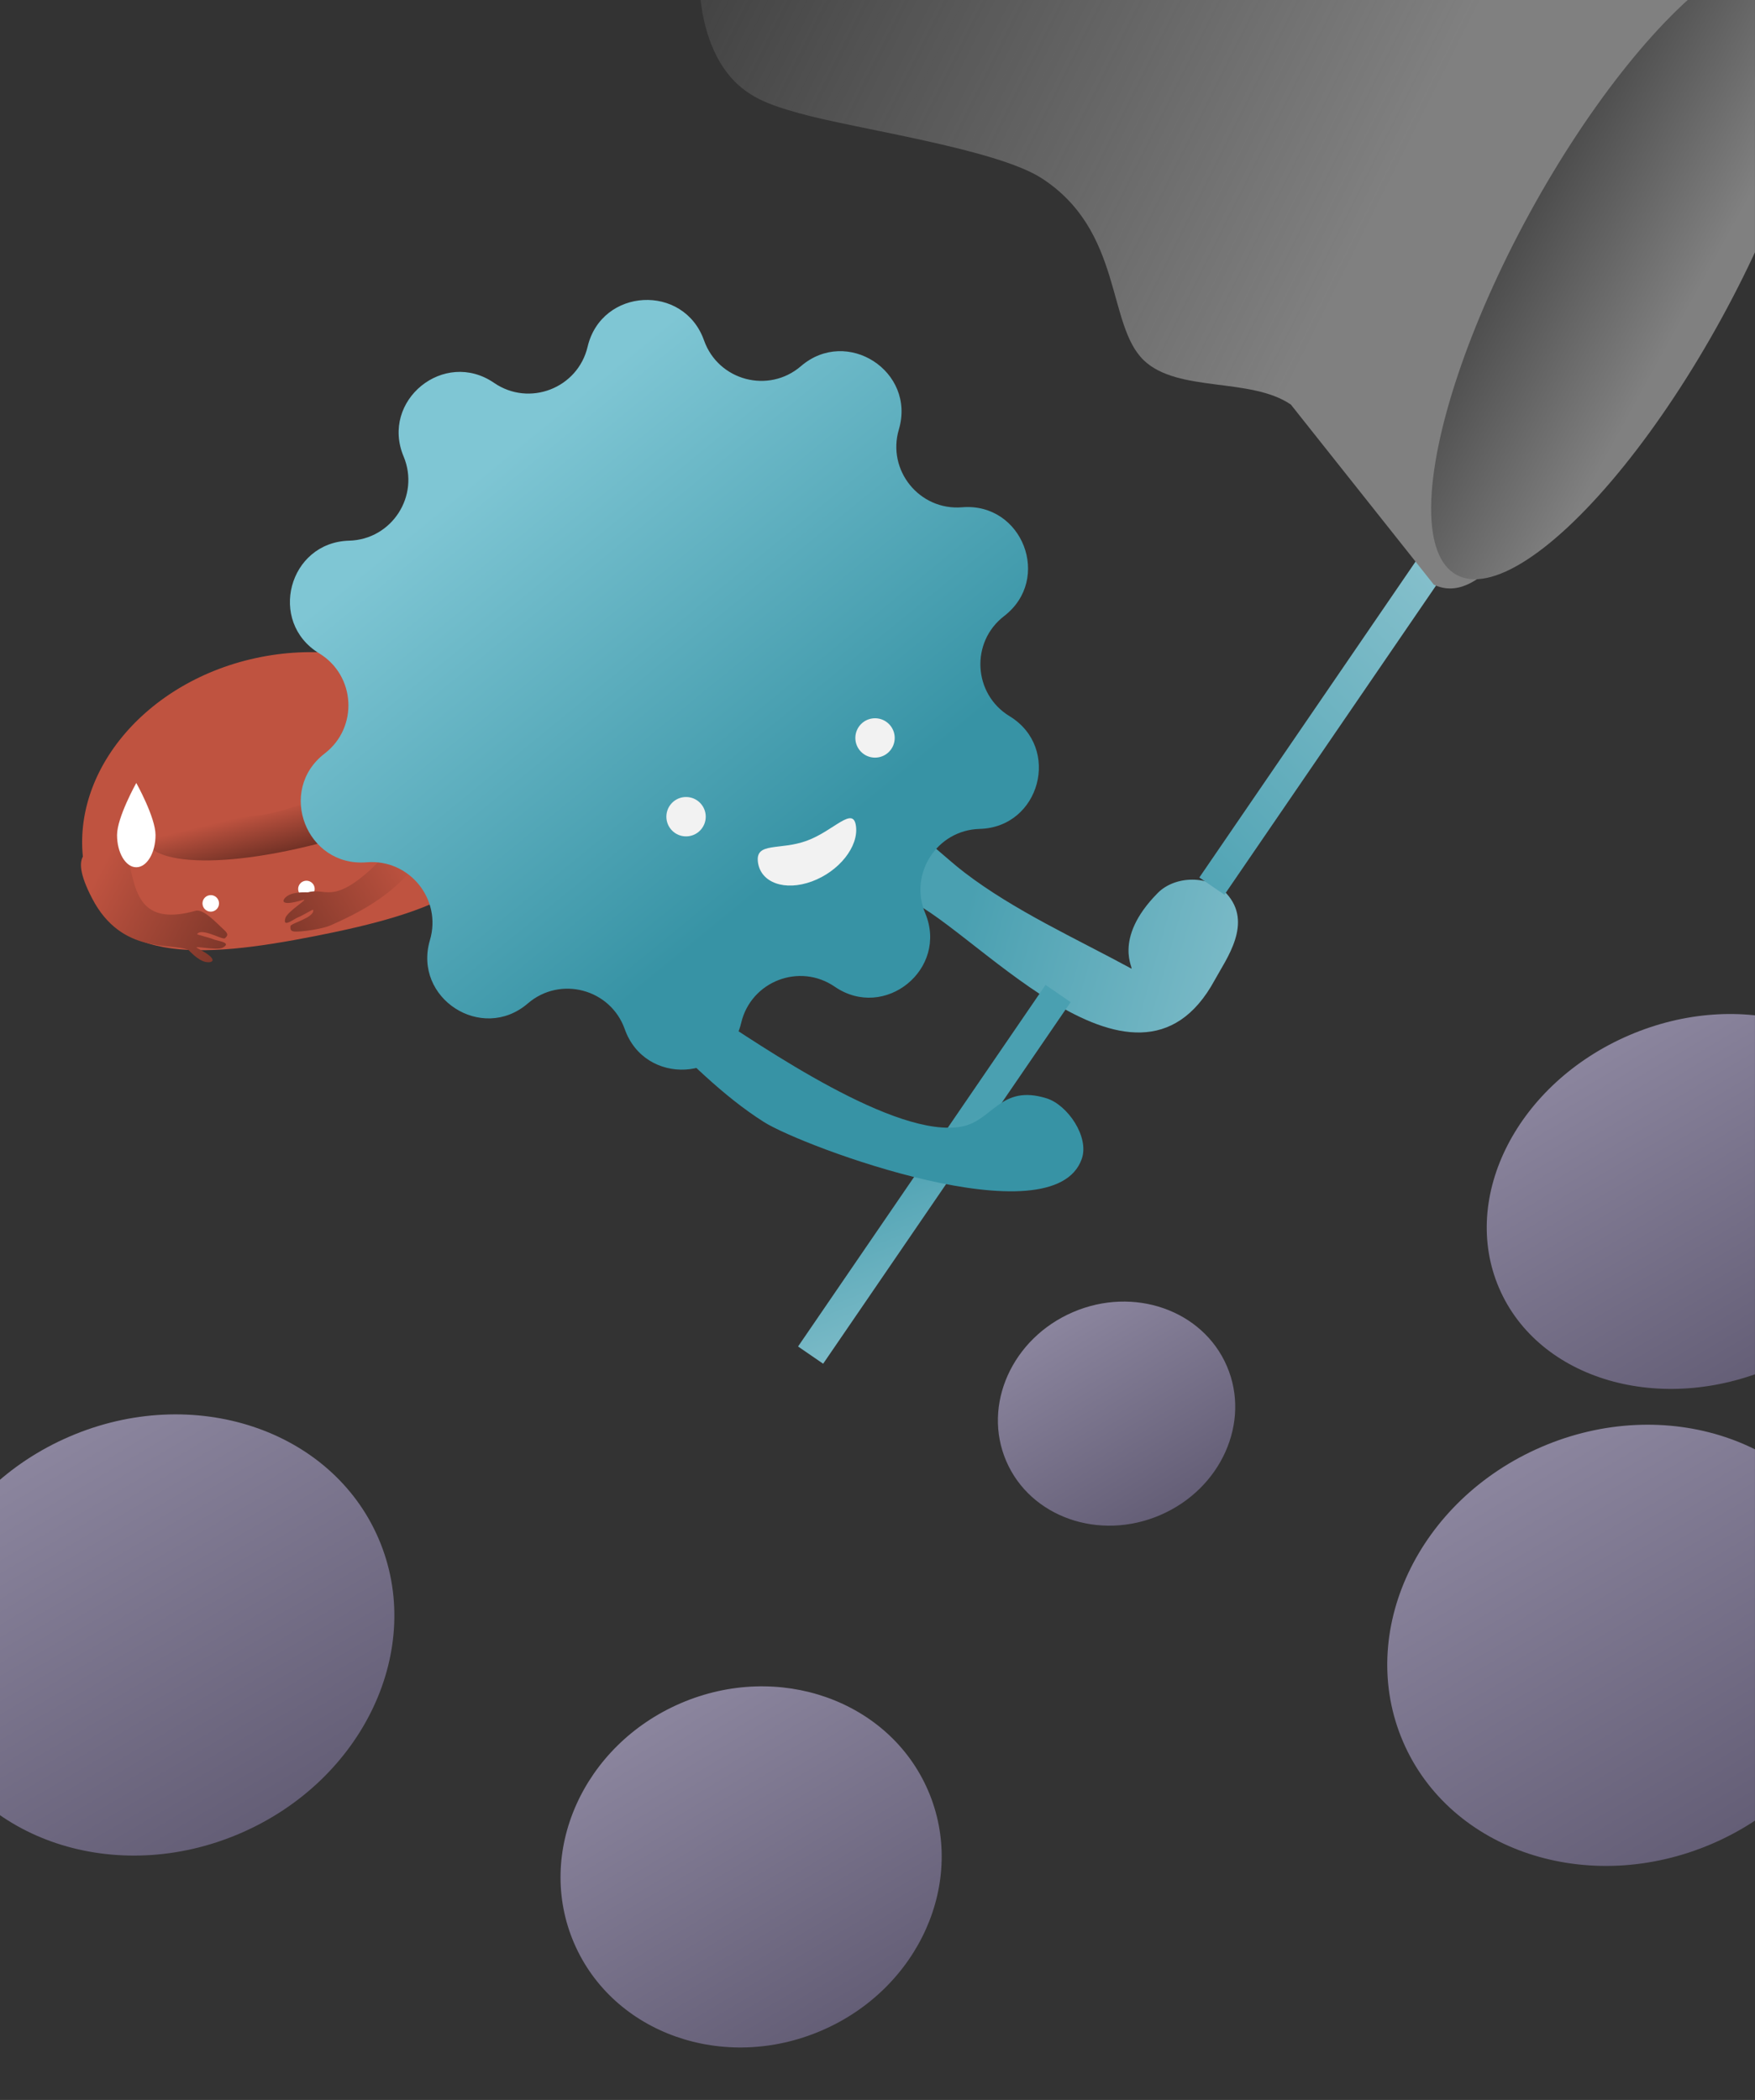 <?xml version="1.0" encoding="UTF-8" standalone="no"?>
<!DOCTYPE svg PUBLIC "-//W3C//DTD SVG 1.1//EN" "http://www.w3.org/Graphics/SVG/1.1/DTD/svg11.dtd">
<svg width="100%" height="100%" viewBox="0 0 5479 6555" version="1.1" xmlns="http://www.w3.org/2000/svg" xmlns:xlink="http://www.w3.org/1999/xlink" xml:space="preserve" style="fill-rule:evenodd;clip-rule:evenodd;stroke-linejoin:round;stroke-miterlimit:1.414;">
    <rect x="0" y="0" width="5479" height="6555" fill="#333333" stroke="none"/>
    <g transform="matrix(1,0,0,1,-5999.85,-7873.72)">
        <g id="画板1" transform="matrix(1.536,0,0,1.312,6052.07,7881.59)">
            <rect x="-34" y="-6" width="3567" height="4996" style="fill:none;"/>
            <clipPath id="_clip1">
                <rect x="-34" y="-6" width="3567" height="4996"/>
            </clipPath>
            <g clip-path="url(#_clip1)">
                <g transform="matrix(0.768,-0.177,0.129,0.768,-397.927,489.528)">
                    <g>
                        <g transform="matrix(0.423,0,0,0.495,-159.101,-3407.27)">
                            <path d="M2493.5,10109C3217.34,10109 3805,10590.9 3805,11184.5C3805,11778.1 3217.34,11854.7 2493.5,11854.7C1769.66,11854.7 1182,11778.1 1182,11184.5C1182,10590.9 1769.66,10109 2493.5,10109Z" style="fill:rgb(191,83,64);"/>
                        </g>
                        <g transform="matrix(0.423,0,0,0.495,-261.987,-2652.27)">
                            <path d="M1851,9481C1721.89,9658.13 2132.07,9818.97 2866,9776C3599.93,9733.03 3489.45,9409.01 3309,9331C3128.55,9253 3206.56,9505.3 2656,9535C2068.51,9566.69 2083.41,9162.12 1851,9481Z" style="fill:url(#_Linear2);"/>
                        </g>
                        <g transform="matrix(0.651,0,0,0.762,-483.863,-4820.39)">
                            <circle cx="1734" cy="9347" r="33" style="fill:white;"/>
                        </g>
                        <g transform="matrix(0.651,0,0,0.762,-232.895,-4807.21)">
                            <circle cx="1734" cy="9347" r="33" style="fill:white;"/>
                        </g>
                        <g transform="matrix(-0.296,-0.354,0.302,-0.346,-1301.6,6048.73)">
                            <path d="M1647.66,9703.1C1652.55,9620.33 1418.85,9649.62 1496.71,9318.49C1570.4,9005.1 1666.97,9069.03 1734.63,8984.1C1735.74,8982.71 1807.18,8941.36 1825.63,8895.93C1841.76,8856.22 1830.82,8807.46 1734.63,8927.1C1703.11,8966.31 1773.37,8817.64 1759.31,8774.87C1738.5,8711.54 1713.97,8801.25 1695.63,8826.87C1682.83,8844.77 1650.94,8917.22 1647.66,8914.08C1612.03,8879.82 1714.61,8768.28 1705.63,8751.87C1690.69,8724.57 1677.75,8729.22 1647.66,8751.87C1606.23,8783.06 1532.03,8852.78 1505.31,8895.93C1362.02,9127.37 1267.1,9346.83 1287.35,9622.17C1294.3,9716.56 1353.36,9821.43 1467.39,9815.08C1489.35,9813.86 1643.49,9773.72 1647.66,9703.1Z" style="fill:url(#_Linear3);"/>
                        </g>
                        <g transform="matrix(0,0.495,-0.423,0,4365.6,1570.01)">
                            <path d="M1006.99,9360.34C1013.94,9454.73 981.739,9600.14 1308.17,9504.43C1688.57,9392.89 1666.97,9069.03 1734.63,8984.1C1735.74,8982.71 1807.18,8941.36 1825.63,8895.93C1841.76,8856.22 1830.82,8807.46 1734.63,8927.1C1703.11,8966.31 1773.37,8817.64 1759.31,8774.87C1738.5,8711.54 1713.97,8801.25 1695.63,8826.87C1682.83,8844.77 1650.94,8917.22 1647.66,8914.08C1612.03,8879.82 1714.61,8768.28 1705.63,8751.87C1690.69,8724.57 1677.75,8729.22 1647.66,8751.87C1606.23,8783.06 1501.29,8845.34 1505.31,8895.93C1549.69,9453.56 986.742,9085.01 1006.99,9360.34Z" style="fill:url(#_Linear4);"/>
                        </g>
                    </g>
                </g>
                <g transform="matrix(0.311,-0.67,0.572,0.364,-4689.85,-999.973)">
                    <path d="M1152.74,10719C1192.63,10922.3 866.085,11699 1392.09,11699C1467.39,11699 1606.32,11720 1647,11602C1672.41,11528.3 1620.61,11434.7 1546,11413C1348.33,11355.5 1299.29,11466.6 1299.29,11452.5C1299.29,11254.6 1283.6,11047.5 1314.13,10851.8C1325.79,10777.1 1350.49,10703 1350.49,10626.9C1350.49,10462.3 1311.05,10431.6 1152.74,10479C1103.13,10493.9 1137.34,10640.5 1152.74,10719Z" style="fill:url(#_Linear5);"/>
                </g>
                <g id="图层.-1" transform="matrix(8.002,0,0,9.368,555.258,707.598)">
                    <path d="M138.385,174.416C129.441,168.276 117.12,173.035 114.625,183.593C111.084,198.573 90.199,199.711 85.053,185.203C81.426,174.979 68.661,171.586 60.437,178.661C48.767,188.7 31.202,177.345 35.566,162.582C38.642,152.178 30.309,141.932 19.496,142.821C4.155,144.083 -3.381,124.572 8.826,115.194C17.43,108.585 16.711,95.397 7.442,89.761C-5.713,81.765 -0.341,61.551 15.048,61.139C25.893,60.849 33.064,49.758 28.876,39.749C22.935,25.548 39.162,12.352 51.854,21.064C60.798,27.204 73.118,22.446 75.614,11.888C79.155,-3.093 100.039,-4.23 105.186,10.277C108.813,20.502 121.577,23.894 129.802,16.819C141.472,6.78 159.036,18.136 154.673,32.898C151.597,43.302 159.93,53.549 170.742,52.659C186.084,51.397 193.619,70.908 181.412,80.286L181.412,80.287C172.809,86.895 173.528,100.083 182.797,105.719C195.951,113.716 190.579,133.93 175.191,134.342C164.346,134.632 157.175,145.723 161.363,155.731C167.304,169.932 151.076,183.128 138.385,174.416" style="fill:url(#_Linear6);fill-rule:nonzero;"/>
                    <path d="M143.777,133.626C144.477,138.851 139.471,145.141 132.596,147.675C125.72,150.209 119.579,148.028 118.879,142.803C118.178,137.578 124.452,139.867 131.328,137.333C138.203,134.799 143.076,128.401 143.777,133.626" style="fill:rgb(242,242,242);fill-rule:nonzero;"/>
                    <path d="M105.619,131.24C105.619,134.001 103.381,136.24 100.619,136.24C97.857,136.24 95.619,134.001 95.619,131.24C95.619,128.479 97.857,126.24 100.619,126.24C103.381,126.24 105.619,128.479 105.619,131.24" style="fill:rgb(242,242,242);fill-rule:nonzero;"/>
                    <path d="M153.619,111.24C153.619,114.001 151.381,116.24 148.619,116.24C145.857,116.24 143.619,114.001 143.619,111.24C143.619,108.479 145.857,106.24 148.619,106.24C151.381,106.24 153.619,108.479 153.619,111.24" style="fill:rgb(242,242,242);fill-rule:nonzero;"/>
                </g>
                <g transform="matrix(2.063,-1.039,0.786,2.141,-11250.7,-19142)">
                    <circle cx="2479.5" cy="11969.5" r="220.5" style="fill:url(#_Linear7);"/>
                </g>
                <g transform="matrix(1.857,-0.935,0.659,1.793,-9069.92,-16290.5)">
                    <circle cx="2479.5" cy="11969.5" r="220.5" style="fill:url(#_Linear8);"/>
                </g>
                <g transform="matrix(2.063,-1.039,0.786,2.141,-14242.6,-19166.6)">
                    <circle cx="2479.5" cy="11969.5" r="220.5" style="fill:url(#_Linear9);"/>
                </g>
                <g transform="matrix(1.632,-0.822,0.649,1.766,-10322.1,-14664.3)">
                    <circle cx="2479.5" cy="11969.5" r="220.5" style="fill:url(#_Linear10);"/>
                </g>
                <g transform="matrix(1.017,-0.512,0.402,1.095,-5097.96,-8479.84)">
                    <circle cx="2479.5" cy="11969.5" r="220.5" style="fill:url(#_Linear11);"/>
                </g>
                <g transform="matrix(1.275,1.025,-0.107,0.183,-2302.19,-3660.68)">
                    <rect x="4215" y="9167" width="40" height="4701" style="fill:url(#_Linear12);"/>
                </g>
                <g transform="matrix(1.275,1.025,-0.107,0.183,-1486.57,-4776.49)">
                    <rect x="4215" y="9167" width="40" height="4701" style="fill:url(#_Linear13);"/>
                </g>
                <g transform="matrix(0.651,0,0,0.762,138.596,-6007.08)">
                    <path d="M1771.13,11076.3C1881.04,11183.1 1989.76,11296.1 2119.69,11378.5C2241.6,11455.8 3024.76,11747 3112.47,11493.3C3136.12,11424.9 3068.16,11325.2 3002.38,11304.7C2858.57,11259.9 2835.2,11373.7 2738.29,11392.7C2532.98,11432.9 2114.89,11143.5 1943.28,11031.4C1892.65,10998.3 1814.26,10965.9 1752.11,10981C1731.82,10985.9 1702.65,11004.2 1686.02,11017.9C1683.36,11020.1 1679.94,11026.8 1681.39,11022.5" style="fill:rgb(55,147,165);"/>
                </g>
                <g transform="matrix(0.981,0.224,-0.164,0.981,368.549,-519.954)">
                    <g transform="matrix(0.651,0,0,0.762,-34.361,-5988.37)">
                        <path d="M3775.14,9107.75C3635.41,9047.63 3421.99,9139.38 3298.14,9060.26C3162.56,8973.66 3157.39,8676.91 2876.49,8563.34C2718.1,8499.3 2272.71,8523.52 2092.26,8508.58C1997.67,8500.75 1918.8,8491.63 1845.01,8425.22C1698.42,8293.29 1639.91,7977.67 1756.39,7809.01C1974.9,7492.63 3116.76,7301.15 3467.96,7404.7C3581.89,7438.29 3497.79,7710.38 3638.61,7716.82C3776.25,7723.12 3929.73,7638.34 4056.94,7596.77C4359.22,7497.98 4754.63,7499.49 4963.98,7768.19C5171.33,8034.32 4799.42,8328.49 4772.56,8425.22C4719.3,8616.92 4615.42,9650.43 4321.56,9574.44" style="fill:url(#_Linear14);"/>
                    </g>
                    <g transform="matrix(0.79,0.294,-0.197,0.726,1449.41,-6785.67)">
                        <ellipse cx="4090.5" cy="8343" rx="268.5" ry="1102" style="fill:url(#_Linear15);"/>
                    </g>
                </g>
                <g transform="matrix(0.425,0,0,0.578,-3.499,-4461.32)">
                    <path d="M580,10931C580,10931 672,11072.4 672,11145.5C672,11218.6 630.776,11278 580,11278C529.224,11278 488,11218.6 488,11145.5C488,11072.4 580,10931 580,10931Z" style="fill:white;"/>
                </g>
            </g>
        </g>
    </g>
    <defs>
        <linearGradient id="_Linear2" x1="0" y1="0" x2="1" y2="0" gradientUnits="userSpaceOnUse" gradientTransform="matrix(12,269,-269,12,2786.44,9506.1)"><stop offset="0" style="stop-color:rgb(191,83,64);stop-opacity:1"/><stop offset="1" style="stop-color:rgb(115,50,38);stop-opacity:1"/></linearGradient>
        <linearGradient id="_Linear3" x1="0" y1="0" x2="1" y2="0" gradientUnits="userSpaceOnUse" gradientTransform="matrix(425.144,-961.924,961.924,425.144,1338.25,9496.52)"><stop offset="0" style="stop-color:rgb(191,83,64);stop-opacity:1"/><stop offset="1" style="stop-color:rgb(115,50,38);stop-opacity:1"/></linearGradient>
        <linearGradient id="_Linear4" x1="0" y1="0" x2="1" y2="0" gradientUnits="userSpaceOnUse" gradientTransform="matrix(669.079,-839.805,839.805,669.079,1241.11,9501.31)"><stop offset="0" style="stop-color:rgb(191,83,64);stop-opacity:1"/><stop offset="1" style="stop-color:rgb(115,50,38);stop-opacity:1"/></linearGradient>
        <linearGradient id="_Linear5" x1="0" y1="0" x2="1" y2="0" gradientUnits="userSpaceOnUse" gradientTransform="matrix(272.896,1229.82,-1229.82,272.896,1137.97,10930.2)"><stop offset="0" style="stop-color:rgb(74,160,177);stop-opacity:1"/><stop offset="1" style="stop-color:rgb(145,198,209);stop-opacity:1"/></linearGradient>
        <linearGradient id="_Linear6" x1="0" y1="0" x2="1" y2="0" gradientUnits="userSpaceOnUse" gradientTransform="matrix(81,99,-99,81,64,31)"><stop offset="0" style="stop-color:rgb(127,198,212);stop-opacity:1"/><stop offset="1" style="stop-color:rgb(55,147,165);stop-opacity:1"/></linearGradient>
        <linearGradient id="_Linear7" x1="0" y1="0" x2="1" y2="0" gradientUnits="userSpaceOnUse" gradientTransform="matrix(-73.506,-640.847,568.069,-82.923,2497.06,12316.8)"><stop offset="0" style="stop-color:rgb(89,83,107);stop-opacity:1"/><stop offset="1" style="stop-color:rgb(146,140,165);stop-opacity:1"/></linearGradient>
        <linearGradient id="_Linear8" x1="0" y1="0" x2="1" y2="0" gradientUnits="userSpaceOnUse" gradientTransform="matrix(-73.506,-640.847,568.069,-82.923,2497.06,12316.8)"><stop offset="0" style="stop-color:rgb(89,83,107);stop-opacity:1"/><stop offset="1" style="stop-color:rgb(146,140,165);stop-opacity:1"/></linearGradient>
        <linearGradient id="_Linear9" x1="0" y1="0" x2="1" y2="0" gradientUnits="userSpaceOnUse" gradientTransform="matrix(-73.506,-640.847,568.069,-82.923,2497.06,12316.8)"><stop offset="0" style="stop-color:rgb(89,83,107);stop-opacity:1"/><stop offset="1" style="stop-color:rgb(146,140,165);stop-opacity:1"/></linearGradient>
        <linearGradient id="_Linear10" x1="0" y1="0" x2="1" y2="0" gradientUnits="userSpaceOnUse" gradientTransform="matrix(-73.506,-640.847,568.069,-82.923,2497.06,12316.8)"><stop offset="0" style="stop-color:rgb(89,83,107);stop-opacity:1"/><stop offset="1" style="stop-color:rgb(146,140,165);stop-opacity:1"/></linearGradient>
        <linearGradient id="_Linear11" x1="0" y1="0" x2="1" y2="0" gradientUnits="userSpaceOnUse" gradientTransform="matrix(-73.506,-640.847,568.069,-82.923,2497.06,12316.8)"><stop offset="0" style="stop-color:rgb(89,83,107);stop-opacity:1"/><stop offset="1" style="stop-color:rgb(146,140,165);stop-opacity:1"/></linearGradient>
        <linearGradient id="_Linear12" x1="0" y1="0" x2="1" y2="0" gradientUnits="userSpaceOnUse" gradientTransform="matrix(19.327,4656.18,-87.1,1033.2,4218.49,10951.8)"><stop offset="0" style="stop-color:rgb(74,160,177);stop-opacity:1"/><stop offset="1" style="stop-color:rgb(145,198,209);stop-opacity:1"/></linearGradient>
        <linearGradient id="_Linear13" x1="0" y1="0" x2="1" y2="0" gradientUnits="userSpaceOnUse" gradientTransform="matrix(133.375,-5617.91,688.856,1087.73,4219.79,14519)"><stop offset="0" style="stop-color:rgb(74,160,177);stop-opacity:1"/><stop offset="1" style="stop-color:rgb(145,198,209);stop-opacity:1"/></linearGradient>
        <linearGradient id="_Linear14" x1="0" y1="0" x2="1" y2="0" gradientUnits="userSpaceOnUse" gradientTransform="matrix(-2706,-727,727,-2706,3864.55,8679.44)"><stop offset="0" style="stop-color:rgb(128,128,128);stop-opacity:1"/><stop offset="1" style="stop-color:rgb(128,128,128);stop-opacity:0"/></linearGradient>
        <linearGradient id="_Linear15" x1="0" y1="0" x2="1" y2="0" gradientUnits="userSpaceOnUse" gradientTransform="matrix(-453.809,-1.48,1.48,-453.809,4277.7,8261.06)"><stop offset="0" style="stop-color:rgb(128,128,128);stop-opacity:1"/><stop offset="1" style="stop-color:rgb(77,77,77);stop-opacity:1"/></linearGradient>
    </defs>
</svg>
